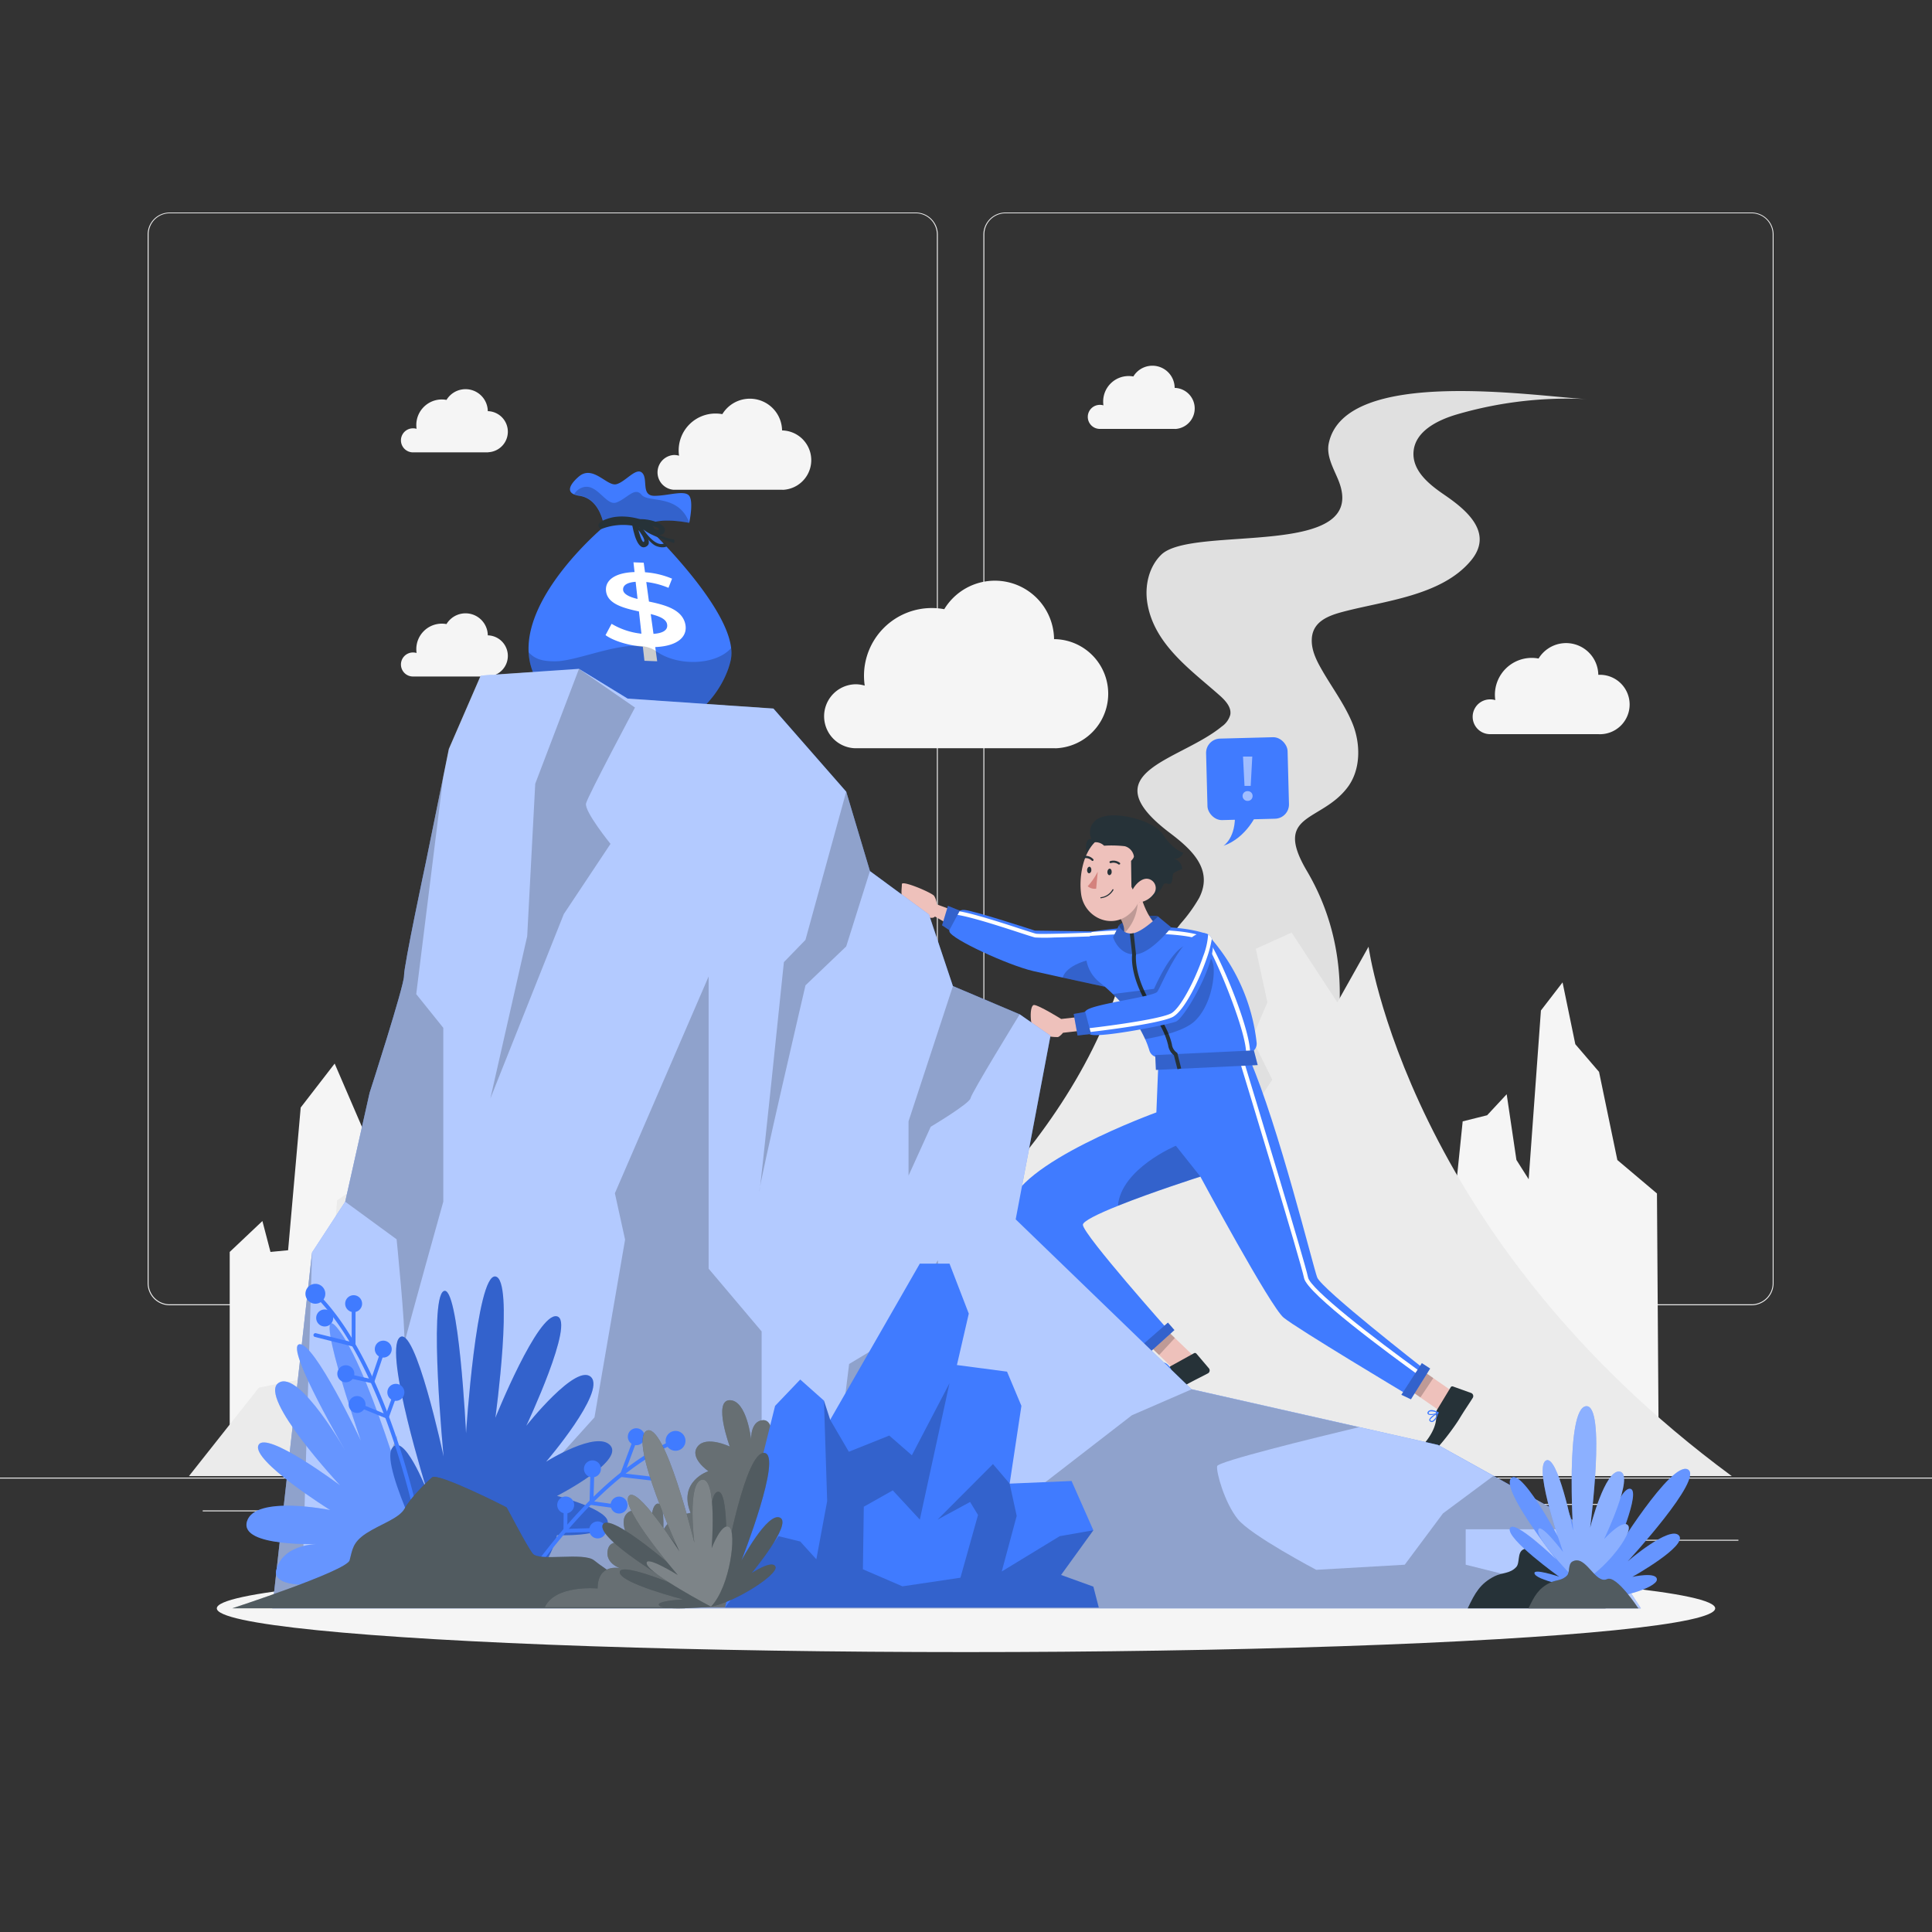 <svg xmlns="http://www.w3.org/2000/svg" viewBox="0 0 500 500"><rect x="0" y="0" width="500" height="500" fill="#333333" stroke="none"/><g id="freepik--background-complete--inject-86"><rect y="382.4" width="500" height="0.25" style="fill:#ebebeb"></rect><rect x="416.78" y="398.49" width="33.12" height="0.25" style="fill:#ebebeb"></rect><rect x="322.53" y="401.21" width="8.69" height="0.25" style="fill:#ebebeb"></rect><rect x="396.59" y="389.21" width="19.19" height="0.25" style="fill:#ebebeb"></rect><rect x="52.46" y="390.89" width="43.19" height="0.25" style="fill:#ebebeb"></rect><rect x="104.56" y="390.89" width="6.33" height="0.25" style="fill:#ebebeb"></rect><rect x="131.47" y="395.11" width="93.68" height="0.25" style="fill:#ebebeb"></rect><path d="M237,337.8H43.91a5.71,5.71,0,0,1-5.7-5.71V60.66A5.71,5.71,0,0,1,43.91,55H237a5.71,5.71,0,0,1,5.71,5.71V332.09A5.71,5.71,0,0,1,237,337.8ZM43.91,55.2a5.46,5.46,0,0,0-5.45,5.46V332.09a5.46,5.46,0,0,0,5.45,5.46H237a5.47,5.47,0,0,0,5.46-5.46V60.66A5.47,5.47,0,0,0,237,55.2Z" style="fill:#ebebeb"></path><path d="M453.31,337.8H260.21a5.72,5.72,0,0,1-5.71-5.71V60.66A5.72,5.72,0,0,1,260.21,55h193.1A5.71,5.71,0,0,1,459,60.66V332.09A5.71,5.71,0,0,1,453.31,337.8ZM260.21,55.2a5.47,5.47,0,0,0-5.46,5.46V332.09a5.47,5.47,0,0,0,5.46,5.46h193.1a5.47,5.47,0,0,0,5.46-5.46V60.66a5.47,5.47,0,0,0-5.46-5.46Z" style="fill:#ebebeb"></path><path d="M429.29,377.87l-.47-69-10.25-8.66-4.74-22.81-6.14-7.16-3.3-16-5.6,7.27-3.17,43.68-3.17-5-2.52-17-5.06,5.44-6.33,1.58-3.69,36.08-94,11.22L261.3,320.83l-8-32.66-8.25-8.51-2.51-15.74-7.89,2.73v16.61L228,287.12l-2.87,33.71-8.42,11.65-2.39-20.83s-6.45-5.16-7.88-6.4-9.56-23.9-8.33-25.59-1.76-16.39-1.76-16.39l-8.13,4.86v24.35l-8.48,2.15-1.28,10.62-21.64,3.49-3.48-16.26h-9.65l-3,9.27-8.78-.06-13.89,10-11.42-22.42-11.62,5.4-8.37-19.42-8.79,11.38-3.26,36.93L70,324l-2.09-8-8.46,8v53.83Z" style="fill:#f5f5f5"></path><path d="M273.05,193.64H221.18a8.28,8.28,0,0,1,.23-16.55,8.16,8.16,0,0,1,2.38.35,17.76,17.76,0,0,1-.19-2.54,17.54,17.54,0,0,1,17.54-17.54,17.25,17.25,0,0,1,3.23.3,15.32,15.32,0,0,1,28.42,7.75h.26a14.13,14.13,0,0,1,0,28.25Z" style="fill:#f5f5f5"></path><path d="M304.1,111H284.59a3.11,3.11,0,0,1,.08-6.22,2.92,2.92,0,0,1,.9.13,6,6,0,0,1-.07-1,6.59,6.59,0,0,1,6.6-6.59,6.89,6.89,0,0,1,1.21.11A5.76,5.76,0,0,1,304,100.39h.1a5.32,5.32,0,0,1,0,10.63Z" style="fill:#f5f5f5"></path><path d="M126.34,117.07H106.83a3.11,3.11,0,0,1,.09-6.22,2.9,2.9,0,0,1,.89.13,7.48,7.48,0,0,1-.07-1,6.61,6.61,0,0,1,6.6-6.6,6.06,6.06,0,0,1,1.21.12,5.76,5.76,0,0,1,10.69,2.91h.1a5.32,5.32,0,0,1,0,10.63Z" style="fill:#f5f5f5"></path><path d="M126.34,175.08H106.83a3.11,3.11,0,0,1,.09-6.22,3.24,3.24,0,0,1,.89.13,7.48,7.48,0,0,1-.07-1,6.6,6.6,0,0,1,6.6-6.59,6.89,6.89,0,0,1,1.21.11,5.76,5.76,0,0,1,10.69,2.92h.1a5.32,5.32,0,0,1,0,10.63Z" style="fill:#f5f5f5"></path><path d="M413.78,190H385.56a4.5,4.5,0,0,1,.13-9,4.24,4.24,0,0,1,1.29.19,10.57,10.57,0,0,1-.1-1.39,9.54,9.54,0,0,1,9.54-9.54,9.22,9.22,0,0,1,1.76.17,8.34,8.34,0,0,1,15.46,4.21h.14a7.69,7.69,0,1,1,0,15.37Z" style="fill:#f5f5f5"></path><path d="M202.54,126.75H174.32a4.51,4.51,0,0,1,.13-9,4.57,4.57,0,0,1,1.29.19,9,9,0,0,1-.1-1.38,9.54,9.54,0,0,1,9.54-9.54,10.19,10.19,0,0,1,1.76.16,8.34,8.34,0,0,1,15.46,4.22h.14a7.69,7.69,0,0,1,0,15.37Z" style="fill:#f5f5f5"></path><path d="M292,283.28c-2.12-15.47,4.42-32.84,13.6-44.32a39.64,39.64,0,0,0,4.74-6.58c3.8-7.45-2.11-12.67-7.62-16.85C281.89,199.74,305.29,197,316.22,188a5.49,5.49,0,0,0,2.17-3c.38-2-1.34-3.8-2.9-5.16C308,173.22,298.6,166.64,296.92,156c-.7-4.43.4-9.3,3.61-12.44,8.08-7.88,54.42,1.44,45.79-19.41-1.26-3.05-3.11-6.18-2.44-9.41,4.17-20,53.45-12.12,66.77-11.45a101.92,101.92,0,0,0-33.54,3.94c-5,1.46-10.74,4.29-11.27,9.48s4.29,8.84,8,11.38c5.67,3.87,12.83,9.81,6.83,17-7.61,9.14-22.43,10.4-33.18,13.26-3.76,1-7.82,2.52-8,7.08-.12,2.59,1,5.07,2.27,7.33,2.69,4.84,6.13,9.29,8.24,14.41s2.3,11.95-1.3,16.66c-6.9,9.06-19.35,6.57-10.46,21.6,11.21,19,10.61,41.26,2.38,61.33-4.14,10.08-11.71,21.72-23.75,22.45-6.67.41-13.19-3.16-17.43-8.33A35.05,35.05,0,0,1,292,283.28Z" style="fill:#e0e0e0"></path><path d="M67,359.12l16.53-3.3,3.72-45.17,11.27-7.81,3.93-38.74,10.13-11.4,4.71,8.88,7.69,14,2.57,13.77,4.36,12.3,9.42,14.73,8.46-7.55s4.61-7.48,6.82-8.46,11.22-1.8,11.22-1.8l12.54,12V320l12.83,6.84,7.89,7.93,4.72,5.83,8.77,4.56c19.27-13.3,67-50.61,77.62-100.16l12,11.29,8.55-13.44L319.45,257l-4.73,14.9,8.24,7.51-3.51,15.05,9.81-15.05L324,268.78l4-9.37-3-13.87,9.27-4.19,11.83,18.06,8.08-14.4s10.05,75.15,94,137H48.9Z" style="fill:#ebebeb"></path></g><g id="freepik--Shadow--inject-86"><ellipse id="freepik--path--inject-86" cx="250" cy="416.24" rx="193.89" ry="11.32" style="fill:#f5f5f5"></ellipse></g><g id="freepik--speech-bubble--inject-86"><rect x="312.32" y="190.95" width="21.1" height="21.1" rx="3.69" transform="translate(-5.14 8.48) rotate(-1.49)" style="fill:#407BFF"></rect><path d="M325.37,210.36s-2.6,6.4-8.75,8.54c0,0,3.38-2.07,2.95-8.66Z" style="fill:#407BFF"></path><g style="opacity:0.5"><path d="M321.58,206a1.25,1.25,0,0,1,1.31-1.25,1.23,1.23,0,0,1,1.28,1.25,1.25,1.25,0,0,1-1.28,1.27A1.27,1.27,0,0,1,321.58,206Zm.11-10.2h2.4l-.41,7.59h-1.6Z" style="fill:#fff"></path></g></g><g id="freepik--Character--inject-86"><g id="freepik--group--inject-86"><polygon points="308.57 350.62 304.48 355.02 295.17 346.05 299.25 341.65 308.57 350.62" style="fill:#eec1bb"></polygon><polygon points="299.25 341.65 295.17 346.05 299.98 350.68 304.06 346.27 299.25 341.65" style="opacity:0.2;isolation:isolate"></polygon><path d="M303,353.54l6-3.32a.49.49,0,0,1,.62.09l3.26,3.83a.86.86,0,0,1-.17,1.22.46.46,0,0,1-.15.09c-2.09,1.11-3.22,1.61-5.83,3.05-1.6.88-8.36,4-10.78,4s-2.56-2.28-1.56-2.58c5.08-1.55,7.16-3.8,7.91-5.62A1.66,1.66,0,0,1,303,353.54Z" style="fill:#263238"></path><path d="M301.69,355.37a1.93,1.93,0,0,1-1.14.31.74.74,0,0,1-.57-.48.48.48,0,0,1,0-.45c.45-.6,2.65-.57,2.9-.56a.11.11,0,0,1,.11.08.16.16,0,0,1,0,.16A8,8,0,0,1,301.69,355.37Zm-1.3-.59a.44.44,0,0,0-.15.12.15.15,0,0,0,0,.18.48.48,0,0,0,.38.33,3.1,3.1,0,0,0,1.92-1A6,6,0,0,0,300.39,354.78Z" style="fill:#407BFF"></path><path d="M303,354.45h-.07c-.68,0-2.29-.49-2.46-1.1a.47.47,0,0,1,.25-.53.8.8,0,0,1,.6-.14c.86.13,1.7,1.5,1.73,1.58a.14.14,0,0,1-.05.19ZM300.88,353l-.06,0c-.15.11-.13.19-.12.22.1.36,1.19.81,1.92.9-.27-.38-.86-1.13-1.4-1.21a.5.5,0,0,0-.34.06Z" style="fill:#407BFF"></path><polygon points="376.08 360.23 372.74 365.23 362.12 357.85 365.46 352.85 376.08 360.23" style="fill:#eec1bb"></polygon><path d="M371.88,364.91l3.55-5.87a.49.49,0,0,1,.58-.23l4.74,1.7a.87.87,0,0,1,.46,1.14.83.83,0,0,1-.09.16c-1.26,2-2,3-3.54,5.54-.95,1.56-5.26,7.63-7.36,8.86s-3.35-.71-2.63-1.48c3.64-3.87,4.32-6.85,4.06-8.8A1.58,1.58,0,0,1,371.88,364.91Z" style="fill:#263238"></path><polygon points="365.46 352.85 362.12 357.85 367.6 361.65 370.94 356.65 365.46 352.85" style="opacity:0.2;isolation:isolate"></polygon><path d="M371.65,367.14a1.9,1.9,0,0,1-.84.84.74.74,0,0,1-.73-.13.46.46,0,0,1-.2-.4c.09-.75,2-1.82,2.23-1.93a.12.12,0,0,1,.14,0,.16.16,0,0,1,0,.16A7.8,7.8,0,0,1,371.65,367.14Zm-1.43.14a.48.48,0,0,0-.06.18.17.17,0,0,0,.07.16.48.48,0,0,0,.5.09,3.11,3.11,0,0,0,1.2-1.77A6,6,0,0,0,370.22,367.28Z" style="fill:#407BFF"></path><path d="M372.29,365.72l-.06,0c-.58.36-2.23.72-2.68.27a.47.47,0,0,1-.05-.58A.81.81,0,0,1,370,365c.8-.31,2.22.45,2.29.51a.12.12,0,0,1,.06.13A.1.1,0,0,1,372.29,365.72Zm-2.51-.2,0,.05c-.08.17,0,.23,0,.26.26.26,1.44.11,2.12-.18a3,3,0,0,0-1.82-.36.51.51,0,0,0-.27.23Z" style="fill:#407BFF"></path><path d="M368.54,354.26l-.64,1-.54.84-3.17,4.81s-28.58-17.09-32-19.92-21.53-36.47-21.53-36.47h0c-.3.09-12.49,4-21.34,7.55-5.13,2.05-9.13,4-9.07,4.92.17,2.64,22.56,27.76,22.56,27.76l-5.91,3.81S260.29,324,261.37,312.61s37.9-24.72,37.9-24.72l.68-17,20.59,2.73,1.08.14,1.74.23c7.47,17.22,16.41,53.59,17.52,56.59S368.54,354.26,368.54,354.26Z" style="fill:#407BFF"></path><path d="M367.9,355.23l-.54.84c-7.6-5.48-29.09-21.28-29.87-25.3s-14.87-50.27-16.95-57.11c-.17-.52-.25-.8-.26-.84l1-.29.39,1.27c2.54,8.32,16,52.61,16.85,56.78C339.06,333.57,355.59,346.36,367.9,355.23Z" style="fill:#fff"></path><path d="M251.17,237.24l-8.73-3.19a4.65,4.65,0,0,0-.71-2.22c-.65-.83-8.36-4.12-8.33-3s-.64,4,1.16,5.61,6.5,4,7.4,2.75l7.29,4.21Z" style="fill:#eec1bb"></path><path d="M285.9,255.36S280.54,254.22,275,253l-7.57-1.68c-6.5-1.5-21.19-8.29-21.7-10.19s1.24-5.86,3.86-5.64,18.25,5.35,18.25,5.35l14.85.2,1.52,6.83Z" style="fill:#407BFF"></path><path d="M272.79,242.62a46.79,46.79,0,0,1-4.88,0c-.4-.07-1.67-.48-4.07-1.26-5.11-1.67-14.62-4.76-17.36-4.7l0-1c2.91-.06,12.17,2.95,17.69,4.75,1.93.62,3.59,1.16,3.94,1.23,1,.18,9.79-.1,15.47-.33l0,1C282.67,242.31,277.06,242.53,272.79,242.62Z" style="fill:#fff"></path><polygon points="245.33 234.44 248.4 235.68 245.69 240.73 243.81 239.47 245.33 234.44" style="fill:#407BFF"></polygon><polygon points="245.33 234.44 248.4 235.68 245.69 240.73 243.81 239.47 245.33 234.44" style="opacity:0.2;isolation:isolate"></polygon><path d="M285.9,255.36S280.54,254.22,275,253c1.12-3.33,6.54-4.66,9.21-5.13Z" style="opacity:0.2;isolation:isolate"></path><path d="M325.22,269.88a2.46,2.46,0,0,1-1.69,2.57,2.34,2.34,0,0,1-.65.12l-.35,0-22.59,1.06a2.45,2.45,0,0,1-2.47-1.74,24.43,24.43,0,0,0-1.12-3A38.17,38.17,0,0,0,288,257.26c-1-1-2.14-2-3.38-3a9.36,9.36,0,0,1-3.58-6.81,10.49,10.49,0,0,1,1-5.13,11.1,11.1,0,0,1,.59-1.05l.13-.2s19-3.11,29.65.67A49.37,49.37,0,0,1,325.22,269.88Z" style="fill:#407BFF"></path><path d="M323.53,272.45a5.19,5.19,0,0,1-.16,1.42l-1-.3a2.82,2.82,0,0,0,.12-1c.05-6.2-9.16-27.95-10.86-29-6.1-3-24.86-1.72-29.66-1.33a11.1,11.1,0,0,1,.59-1.05c5.76-.45,23.36-1.54,29.53,1.48C314,243.65,323.47,265.2,323.53,272.45Z" style="fill:#fff"></path><polygon points="298.97 273.05 324.5 271.84 325.49 275.64 299.15 276.89 298.97 273.05" style="fill:#407BFF"></polygon><polygon points="298.97 273.05 324.5 271.84 325.49 275.64 299.15 276.89 298.97 273.05" style="opacity:0.2;isolation:isolate"></polygon><path d="M289.57,239.53c.66-1.23,9.12-3.16,10.13-2.33s.93,3.54.93,3.54-6,4.46-8.43,3.52S289.57,239.53,289.57,239.53Z" style="fill:#407BFF"></path><path d="M289.57,239.53c.66-1.23,9.12-3.16,10.13-2.33s.93,3.54.93,3.54-6,4.46-8.43,3.52S289.57,239.53,289.57,239.53Z" style="opacity:0.4;isolation:isolate"></path><path d="M300.61,240.2c-.19,2.53-2.37,5.19-7.18,5.56-3,.24-3.67-1-3.55-1.81,1.52-1.06.73-1.13,1-2.28.35-1.82-.62-3.67-1.82-5.36l0-.06h0l3-5.54,2-3.83C294.76,231.12,296.82,238.65,300.61,240.2Z" style="fill:#eec1bb"></path><path d="M294.24,230.73a12.17,12.17,0,0,1-3.4,10.94c.35-1.82-.62-3.67-1.82-5.36,0,0,0-.06,0-.07l3-5.54C292.38,231.33,294.06,230,294.24,230.73Z" style="opacity:0.2;isolation:isolate"></path><path d="M289.57,239.53a3.36,3.36,0,0,0,3.32,2.05c2.5-.12,6.81-4.38,6.81-4.38l3.43,2.82s-5.52,7.11-9.64,7-5.43-4.48-5.43-4.48Z" style="fill:#407BFF"></path><path d="M289.57,239.53a3.36,3.36,0,0,0,3.32,2.05c2.5-.12,6.81-4.38,6.81-4.38l3.43,2.82s-5.52,7.11-9.64,7-5.43-4.48-5.43-4.48Z" style="opacity:0.2;isolation:isolate"></path><path d="M304.73,276.72l-.93-3.62a4,4,0,0,1-1.49-2.63c-.38-1.46-1-3.91-4.31-8.77-5.56-8.21-5.1-14-5-14.72l-.6-5.35,1-.11L294,247v.06c0,.06-.75,5.84,4.84,14.09,3.39,5,4.05,7.55,4.44,9.08a3.07,3.07,0,0,0,1.26,2.18l.15.1,1,4Z" style="fill:#263238"></path><path d="M309.12,264.33c-2.67,2.48-8.74,3.9-12.77,4.6A38.17,38.17,0,0,0,288,257.26c4.35-.56,10.65-1.34,10.65-1.34,2.34-5.1,5.14-9.88,8.11-11.3,2.76-1.31,6.95,2.25,7.3,5.44S313.29,260.47,309.12,264.33Z" style="opacity:0.2;isolation:isolate"></path><path d="M282.48,217.15a4,4,0,0,1,2.1-5.46c3.8-1.9,14,.5,16.46,4.36s5.19,4.65,5.19,4.65a2.29,2.29,0,0,1-2.43,1.52,2.94,2.94,0,0,1,2.16,2.7,9,9,0,0,0-2.24,1.06c-.48.48,0,3-1.27,2.78s-1-.4-1.78,1-3.93,4.24-5.15,3.09-14.29-11.67-14.29-11.67S280.36,216.86,282.48,217.15Z" style="fill:#263238"></path><path d="M296.51,224.92c-.77,5-1.05,8.23-3.3,10.73a8.87,8.87,0,0,1-1,.95c-4.75,4-11.55.73-12.4-5.1a19.26,19.26,0,0,1-.16-3.2c.15-4.94,2.07-10.78,6.8-12.2a7.83,7.83,0,0,1,9.8,5.18A8,8,0,0,1,296.51,224.92Z" style="fill:#eec1bb"></path><path d="M287.7,225.7c0,.47-.33.82-.63.79s-.52-.43-.48-.9.33-.81.63-.78S287.74,225.23,287.7,225.7Z" style="fill:#263238"></path><path d="M282.44,225.21c0,.46-.33.82-.63.79s-.51-.44-.47-.9.33-.82.63-.79S282.48,224.77,282.44,225.21Z" style="fill:#263238"></path><path d="M284.09,225.59a16.55,16.55,0,0,1-2.6,3.77,2.75,2.75,0,0,0,2.2.63Z" style="fill:#d4827d"></path><path d="M289.75,223.71a.33.33,0,0,1-.29,0,2.18,2.18,0,0,0-1.94-.35.28.28,0,0,1-.36-.15.27.27,0,0,1,.15-.35h0a2.73,2.73,0,0,1,2.47.41.27.27,0,0,1,.07.38h0A.28.28,0,0,1,289.75,223.71Z" style="fill:#263238"></path><path d="M284.91,232.46h0a4.25,4.25,0,0,0,3.25-2.12.16.16,0,0,0-.07-.2.14.14,0,0,0-.19.06h0a4,4,0,0,1-3,2,.13.13,0,0,0-.13.15h0a.14.14,0,0,0,.15.13Z" style="fill:#263238"></path><path d="M280.43,221.94a.24.24,0,0,1-.09-.13.26.26,0,0,1,.23-.3h0a2.73,2.73,0,0,1,2.36.84.27.27,0,0,1,0,.38h0a.27.27,0,0,1-.38,0h0a2.19,2.19,0,0,0-1.88-.63A.3.3,0,0,1,280.43,221.94Z" style="fill:#263238"></path><path d="M283.09,218a3.12,3.12,0,0,1,2.65.87,30.33,30.33,0,0,1,5.36.13,3.26,3.26,0,0,1,2.34,2.53c.14.44-.72,1.27-.72,1.27s.07,5.27.1,6.73l2.06,4a23.78,23.78,0,0,0,4-12.5c.25-7.5-14.54-7.49-14.54-7.49Z" style="fill:#263238"></path><path d="M298.49,231.45a5.4,5.4,0,0,1-3.61,2.08c-1.9.24-2.56-1.53-1.8-3.18.69-1.45,2.51-3.38,4.3-2.84A2.43,2.43,0,0,1,298.49,231.45Z" style="fill:#eec1bb"></path><path d="M284.45,262.59l-9.81,1.12s-5.71-3.55-7-3.62-1.18,5.86.33,7,5.21,1.34,5.74,1.31,1.4-1.12,1.4-1.12l10-1.13Z" style="fill:#eec1bb"></path><path d="M304.28,264.41c-2.59.93-21.32,4.59-22.33,3.15l-.27-.38-.29-.47c-.95-1.56-1.9-3.86-.22-5.25,2-1.68,17.3-3.49,18.32-4.78s7.17-17.29,12.89-15a1.65,1.65,0,0,1,.32.18,2.14,2.14,0,0,1,.92,1.14C315.6,248,306.59,263.6,304.28,264.41Z" style="fill:#407BFF"></path><path d="M313.62,243a29.24,29.24,0,0,1-1.26,4.83c-1.89,5.57-5.92,14-9,15.43-3.94,1.81-19.51,3.63-21.72,3.88l-.24,0-.05-.49-.06-.49c.18,0,17.65-2,21.66-3.83,2.4-1.1,6.29-8.56,8.43-14.85a18.76,18.76,0,0,0,1.28-5.64A2.14,2.14,0,0,1,313.62,243Z" style="fill:#fff"></path><polygon points="277.87 262.41 280.86 261.88 282.37 267.58 278.87 267.99 277.87 262.41" style="fill:#407BFF"></polygon><polygon points="277.87 262.41 280.86 261.88 282.37 267.58 278.87 267.99 277.87 262.41" style="opacity:0.2;isolation:isolate"></polygon><polygon points="365.15 362.14 370.12 354.17 367.97 352.78 362.67 360.97 365.15 362.14" style="fill:#407BFF"></polygon><polygon points="365.15 362.14 370.12 354.17 367.97 352.78 362.67 360.97 365.15 362.14" style="opacity:0.2;isolation:isolate"></polygon><polygon points="296.97 350.51 303.94 344.22 302.26 342.29 294.91 348.7 296.97 350.51" style="fill:#407BFF"></polygon><polygon points="296.97 350.51 303.94 344.22 302.26 342.29 294.91 348.7 296.97 350.51" style="opacity:0.2;isolation:isolate"></polygon><path d="M310.65,304.49h0c-.3.09-12.49,4-21.34,7.55.87-9.61,15-15.52,15-15.52Z" style="opacity:0.2;isolation:isolate"></path></g></g><g id="freepik--Money--inject-86"><path d="M189.15,170.65c-2.37,11.47-18.59,29.27-43.51,12.26-6.08-4.15-8.57-9.06-8.83-14.1-.81-15.14,18.28-31.5,19.45-32.49l.06,0s-.8-7.16-6.33-8a5.62,5.62,0,0,1-1.44-.37c-3-1.32,1.44-4.77,1.44-4.77,3.56-2.77,7.12,2.7,9.49,2.14s5.15-4.51,6.73-2.93-.4,5.93,3.16,5.93,7.82-1.58,9,0,0,7,0,7-8.65-1.81-11,.92c0,0,20.43,19.39,21.84,31.42A9.37,9.37,0,0,1,189.15,170.65Z" style="fill:#407BFF"></path><path d="M169.58,167.46l.5,3.68-3.3-.13-.41-3.64c-3.85-.35-7.6-1.51-9.66-3l1.57-2.93A18.86,18.86,0,0,0,166,164l-.64-5.76c-4.08-.88-8.4-2-8.54-5.57-.1-2.48,2.27-4.46,7.4-4.62l-.28-2.52,2.65.1.34,2.47a21.91,21.91,0,0,1,7,1.66l-.93,2.37a21.17,21.17,0,0,0-5.74-1.51l.69,5.06c4.06.86,8.6,2,9.41,5.86C178,164.58,175.65,167.2,169.58,167.46ZM165,155l-.5-4.43c-2.38.18-3.32,1-3.24,2.09S162.91,154.53,165,155Zm7.65,6.59c-.24-1.4-2-2.11-4.24-2.67l.71,5.12C171.85,163.86,172.86,162.89,172.65,161.63Z" style="fill:#fff"></path><path d="M178.42,135.35s-8.65-1.81-11,.92c-3.17-.63-9.1-1.77-11.08,0,0,0-.8-7.16-6.33-8a5.62,5.62,0,0,1-1.44-.37,4.22,4.22,0,0,1,1.83-1.61c4-1.78,6.33,4.75,9.1,3.76s4.75-4.15,6.53-2S175.6,127.74,178.42,135.35Z" style="opacity:0.2;isolation:isolate"></path><path d="M189.15,170.65c-2.37,11.47-18.59,29.27-43.51,12.26-6.08-4.15-8.57-9.06-8.83-14.1,1.49,1.6,3.26,2.39,7.05,2.33,6.52-.1,20.07-6.81,25.86-2.66s15.69,3.62,19.52-.79A9.37,9.37,0,0,1,189.15,170.65Z" style="opacity:0.2;isolation:isolate"></path><path d="M155.55,136.94s-2.59-1.5,2.35-2.89,13,1.3,11.22,3.92A15.58,15.58,0,0,0,155.55,136.94Z" style="fill:#263238"></path><path d="M163.48,135s1,7.71,3.62,6.52-1.81-5.2-1.81-5.2,6.16,3.8,6.75,1.15S164.72,133.46,163.48,135Zm3.17,5.24c-.54.39-1.43-3.06-1.43-3.06C165.37,137.27,167.2,139.79,166.65,140.19Zm3.89-3.17c-.38.6-3.44-1.38-3.44-1.38S170.92,136.43,170.54,137Z" style="fill:#263238"></path><path d="M166,136s5.51,3.4,8.43,3.59a1.1,1.1,0,0,1,0,.94s-6.6-2-8-3.64c0,0,3.19,5.13,5.68,3.64a1.62,1.62,0,0,1,.59.79s-.91.74-2.85,0-4.53-5-4.53-5Z" style="fill:#263238"></path></g><g id="freepik--Cliff--inject-86"><path d="M70.47,416.24l10.29-92.1L89.34,311l6.31-28.16s9-27.87,8.91-30.28,5.64-29.33,5.64-29.33l6-29.38,8.25-19,25.44-1.73,12.58,7.7,37.72,2.57L219,204.89l6.14,20.55,15.28,11.24,6.19,18.51,17.3,7.32,7.95,5.54-9,47.52,45.49,43.95,63.78,14.41,39.16,21.8,13.37,20.51Z" style="fill:#407BFF"></path><path d="M424.65,416.24H70.47l10.29-92.1L89.34,311l6.31-28.16s9-27.87,8.91-30.28,5.64-29.33,5.64-29.33l4.54-22.41,1.41-7,8.25-19,25.44-1.73,12.58,7.7,37.72,2.57L219,204.89l6.14,20.55,15.28,11.24,6.19,18.51,17.3,7.32,7.95,5.54-9,47.52,45.49,43.95,43.32,9.79,20.46,4.63,14.34,8,24.82,13.81Z" style="fill:#fff;opacity:0.6"></path><path d="M424.65,416.24H70.47l10.29-92.1-2.38,80.77,11,5,13.31-38.37v27l16.84,6.42,13.85-15.45,20.47-22.7,7.92-46-2.64-12,24.26-56.1v75.62l13.72,16.24V368l2.11,25.14L215,391.63,219.75,353l10.92-6.56,12.05-20.29,3,53.29,9.07,16.33,38.14-29.5,15.45-6.71,43.32,9.79c-12.08,2.9-36.52,8.89-36.71,10.09-.26,1.58,1.94,9.46,5.33,13.69s20.32,13.14,20.32,13.14l22.9-1.32,9.9-13.28,13.06-9.71,24.82,13.81h-32v9.18Z" style="opacity:0.2;isolation:isolate"></path><path d="M149.84,173.1l-11.32,29.73-2.08,39.45-9.53,42,19-47.72L158,218.39s-6.85-8.43-6.33-10.48,12.66-24.8,12.66-24.8Z" style="opacity:0.2;isolation:isolate"></path><path d="M104.66,347.68a2.23,2.23,0,0,1-.1.65C104.49,348.5,104.53,348.25,104.66,347.68Z" style="opacity:0.2;isolation:isolate"></path><path d="M107.72,257.28l7,8.72v45s-8.83,31.54-10.08,36.67c.29-4.36-2-26.94-2-26.94L89.34,311l6.31-28.16s9-27.87,8.91-30.28,5.64-29.33,5.64-29.33l4.54-22.41Z" style="opacity:0.2;isolation:isolate"></path><path d="M219,204.89l-10.55,38.36L202.87,249s-6.33,61.31-6.33,59.2S208.46,255,208.46,255L219,244.93l6.14-19.49Z" style="opacity:0.2;isolation:isolate"></path><path d="M246.62,255.19l-11.49,35v14.06l5.74-12.65s10.07-6,10.3-7.38,12.75-21.75,12.75-21.75Z" style="opacity:0.2;isolation:isolate"></path></g><g id="freepik--Plants--inject-86"><path d="M379.84,416.24h35.7s-7.11-10.88-10.14-9.5c-3.94,1.8-6.87-8.06-11.23-5.72-1.54.82-.79,3.46-1.76,4.52-1.6,1.75-3.63,1.41-5.57,2.37C383.06,409.8,381.71,412.3,379.84,416.24Z" style="fill:#263238"></path><path d="M411.64,413.21s-2.35-13.6-.73-15.6,1.9,7.42,1.9,7.42,5.44-19.64,8.92-19.75-4.13,17.05-4.13,17.05,14.87-24.31,19.2-22.05-15.57,23.81-15.57,23.81,10.88-9.36,13.27-6.71-12.07,10.72-12.07,10.72,6.38-1.43,6.37.69S418,414.41,411.64,413.21Z" style="fill:#407BFF"></path><path d="M411.64,413.21s-2.35-13.6-.73-15.6,1.9,7.42,1.9,7.42,5.44-19.64,8.92-19.75-4.13,17.05-4.13,17.05,14.87-24.31,19.2-22.05-15.57,23.81-15.57,23.81,10.88-9.36,13.27-6.71-12.07,10.72-12.07,10.72,6.38-1.43,6.37.69S418,414.41,411.64,413.21Z" style="fill:#fff;opacity:0.2;isolation:isolate"></path><path d="M409.49,411.26s-11.17-2-12.26-3.84,6.28.63,6.28.63-13.66-9.76-12.76-12.48,12,8,12,8-14.59-18.37-11.62-21.07,14,18.76,14,18.76-4.17-11-1.45-12.16,4.88,12.37,4.88,12.37.7-5.34,2.34-4.74S412.23,406.66,409.49,411.26Z" style="fill:#407BFF"></path><path d="M409.49,411.26s-11.17-2-12.26-3.84,6.28.63,6.28.63-13.66-9.76-12.76-12.48,12,8,12,8-14.59-18.37-11.62-21.07,14,18.76,14,18.76-4.17-11-1.45-12.16,4.88,12.37,4.88,12.37.7-5.34,2.34-4.74S412.23,406.66,409.49,411.26Z" style="fill:#fff;opacity:0.2;isolation:isolate"></path><path d="M408.65,409.78s-10.79-10.82-10.6-13.65,6.46,5.5,6.46,5.5-7.61-21.25-4.53-23.57,7.13,18.07,7.13,18.07-2-31.49,3.32-32.2,1.09,31.48,1.09,31.48,3.88-15.41,7.74-14.55-4.09,17.42-4.09,17.42,4.86-5.37,6.21-3.45S415.21,406.79,408.65,409.78Z" style="fill:#407BFF"></path><path d="M408.65,409.78s-10.79-10.82-10.6-13.65,6.46,5.5,6.46,5.5-7.61-21.25-4.53-23.57,7.13,18.07,7.13,18.07-2-31.49,3.32-32.2,1.09,31.48,1.09,31.48,3.88-15.41,7.74-14.55-4.09,17.42-4.09,17.42,4.86-5.37,6.21-3.45S415.21,406.79,408.65,409.78Z" style="fill:#fff;opacity:0.4;isolation:isolate"></path><path d="M395.57,416.24H424s-5.67-8.67-8.08-7.57c-3.14,1.43-5.47-6.42-8.95-4.56-1.23.66-.63,2.76-1.4,3.6-1.28,1.4-2.9,1.13-4.44,1.9C398.13,411.11,397.06,413.1,395.57,416.24Z" style="fill:#263238"></path><path d="M395.57,416.24H424s-5.67-8.67-8.08-7.57c-3.14,1.43-5.47-6.42-8.95-4.56-1.23.66-.63,2.76-1.4,3.6-1.28,1.4-2.9,1.13-4.44,1.9C398.13,411.11,397.06,413.1,395.57,416.24Z" style="fill:#fff;opacity:0.2"></path><path d="M107.49,396.33s-10.67-39.11-19.34-51.5,5.23,28,5.23,28S81.24,347.08,77.43,347.9,90,376.51,90,376.51s-12.46-22.25-17.91-18.62S88,384.4,88,384.4,68.79,370,66.89,374,85.45,390.8,85.45,390.8,66,386.85,63.92,393.72s19.38,5.83,19.38,5.83-9.91-.44-11.79,6.72S97.52,410.83,107.49,396.33Z" style="fill:#407BFF"></path><path d="M107.49,396.33s-10.67-39.11-19.34-51.5,5.23,28,5.23,28S81.24,347.08,77.43,347.9,90,376.51,90,376.51s-12.46-22.25-17.91-18.62S88,384.4,88,384.4,68.79,370,66.89,374,85.45,390.8,85.45,390.8,66,386.85,63.92,393.72s19.38,5.83,19.38,5.83-9.91-.44-11.79,6.72S97.52,410.83,107.49,396.33Z" style="fill:#fff;opacity:0.2;isolation:isolate"></path><path d="M112.94,407.64s-14.47-27.85-11.54-32.73,9.11,10.89,9.11,10.89-11.16-35.68-7.13-39.61,11.42,30.73,11.42,30.73-3.92-40.6,0-42.77,5.81,36.75,5.81,36.75,2.67-41.17,7.59-40.55,0,36.58,0,36.58,11-27.37,15.92-26.27S136.2,369,136.2,369s13-16.44,16.79-12.58-11.65,21.86-11.65,21.86S154.56,370,158,374.14s-13.85,13-13.85,13,14.08,3.65,13.1,7.16-13.1,3-13.1,3S138.87,422.26,112.94,407.64Z" style="fill:#407BFF"></path><path d="M112.94,407.64s-14.47-27.85-11.54-32.73,9.11,10.89,9.11,10.89-11.16-35.68-7.13-39.61,11.42,30.73,11.42,30.73-3.92-40.6,0-42.77,5.81,36.75,5.81,36.75,2.67-41.17,7.59-40.55,0,36.58,0,36.58,11-27.37,15.92-26.27S136.2,369,136.2,369s13-16.44,16.79-12.58-11.65,21.86-11.65,21.86S154.56,370,158,374.14s-13.85,13-13.85,13,14.08,3.65,13.1,7.16-13.1,3-13.1,3S138.87,422.26,112.94,407.64Z" style="opacity:0.2;isolation:isolate"></path><path d="M81.83,341.08A2.2,2.2,0,1,0,84,338.89,2.19,2.19,0,0,0,81.83,341.08Z" style="fill:#407BFF"></path><path d="M109.12,398.92a.51.51,0,0,1-.49-.41c-.08-.44-8.16-44.45-27.36-63.33a.5.5,0,0,1,.7-.71c19.43,19.1,27.57,63.42,27.65,63.86a.5.5,0,0,1-.41.59Z" style="fill:#407BFF"></path><path d="M79.05,334.83a2.57,2.57,0,1,0,2.57-2.57A2.57,2.57,0,0,0,79.05,334.83Z" style="fill:#407BFF"></path><path d="M87.3,355.53a2.2,2.2,0,1,0,2.2-2.2A2.19,2.19,0,0,0,87.3,355.53Z" style="fill:#407BFF"></path><path d="M97,349.16a2.19,2.19,0,1,0,2.19-2.2A2.19,2.19,0,0,0,97,349.16Z" style="fill:#407BFF"></path><circle cx="92.42" cy="363.48" r="2.19" style="fill:#407BFF"></circle><path d="M100.25,360.34a2.2,2.2,0,1,0,2.19-2.2A2.19,2.19,0,0,0,100.25,360.34Z" style="fill:#407BFF"></path><path d="M89.33,337.4a2.19,2.19,0,1,0,2.19-2.2A2.19,2.19,0,0,0,89.33,337.4Z" style="fill:#407BFF"></path><path d="M92,348.65,81.5,346a.49.49,0,0,1-.36-.6.51.51,0,0,1,.6-.37l9.28,2.3v-10a.5.5,0,0,1,1,0Z" style="fill:#407BFF"></path><path d="M96.72,358.09l-7.33-1.64a.5.5,0,0,1,.21-1l6.46,1.45,2.7-7.92a.5.5,0,1,1,.94.32Z" style="fill:#407BFF"></path><path d="M100.46,367.28l-8.23-3.34a.5.5,0,1,1,.38-.92l7.26,3,2.1-5.8a.5.5,0,0,1,.64-.3.49.49,0,0,1,.3.64Z" style="fill:#407BFF"></path><path d="M135.36,410.49a.52.52,0,0,1-.29-.09.51.51,0,0,1-.11-.7c10.36-14.3,23.17-29.91,39.67-37.27a.5.5,0,0,1,.66.26.51.51,0,0,1-.25.66c-16.28,7.25-29,22.74-39.27,36.93A.49.49,0,0,1,135.36,410.49Z" style="fill:#407BFF"></path><path d="M177.24,373.79a2.57,2.57,0,1,1-1.51-3.31A2.58,2.58,0,0,1,177.24,373.79Z" style="fill:#407BFF"></path><path d="M162.26,390.29a2.19,2.19,0,1,1-1.28-2.83A2.19,2.19,0,0,1,162.26,390.29Z" style="fill:#407BFF"></path><path d="M155.38,380.91a2.19,2.19,0,1,1-4.11-1.54,2.19,2.19,0,0,1,4.11,1.54Z" style="fill:#407BFF"></path><path d="M156.73,396.71a2.19,2.19,0,0,1-2.82,1.29,2.19,2.19,0,1,1,1.54-4.11A2.19,2.19,0,0,1,156.73,396.71Z" style="fill:#407BFF"></path><path d="M148.45,390.25a2.19,2.19,0,1,1-1.29-2.82A2.19,2.19,0,0,1,148.45,390.25Z" style="fill:#407BFF"></path><path d="M166.72,372.6a2.19,2.19,0,1,1-1.29-2.83A2.19,2.19,0,0,1,166.72,372.6Z" style="fill:#407BFF"></path><path d="M171.07,383.44H171l-10.76-1.25,3.95-10.54a.5.5,0,1,1,.93.35l-3.49,9.35,9.49,1.1a.5.5,0,0,1-.06,1Z" style="fill:#407BFF"></path><path d="M160.05,390.42H160l-7.45-1,.28-9.27a.53.53,0,0,1,.52-.48.5.5,0,0,1,.48.52l-.25,8.36,6.55.91a.49.49,0,0,1,.43.56A.51.51,0,0,1,160.05,390.42Z" style="fill:#407BFF"></path><path d="M145.82,396.69l.07-7.21a.51.51,0,0,1,.5-.49h0a.49.49,0,0,1,.49.5l-.06,6.17,7.84-.22a.52.52,0,0,1,.51.49.49.49,0,0,1-.49.51Z" style="fill:#407BFF"></path><path d="M177.28,416.23H60.1s29.63-9.67,30.38-12.41.71-4.64,4.33-7,8.56-3.85,9.94-6.46,5.63-6.82,7.1-8.05,19.05,7.61,19.26,7.81,5.09,9.79,6.76,11.94,13.17-.47,15.92,1.79,12,8.13,12,8.13S170.29,411.32,177.28,416.23Z" style="fill:#263238"></path><path d="M177.28,416.23H60.1s29.63-9.67,30.38-12.41.71-4.64,4.33-7,8.56-3.85,9.94-6.46,5.63-6.82,7.1-8.05,19.05,7.61,19.26,7.81,5.09,9.79,6.76,11.94,13.17-.47,15.92,1.79,12,8.13,12,8.13S170.29,411.32,177.28,416.23Z" style="fill:#fff;opacity:0.2"></path><path d="M207,396.22s3.68-.2,4-10.26-6.12-12.75-11.11-11.52c0,0,.73-7.16-2.5-6.9s-3,5-3,5-1.11-10.16-5.52-10.17,0,12,0,12-6.1-2.93-8.34,0,2.8,6.37,2.8,6.37-7.92,2.58-4.61,10.79c0,0-5.51.86-7.06,4.53,0,0,.44-7.41-1.54-6.91s-1.55,7-1.55,7-3.3-7.15-6.17-4.62,1.32,8.57,1.32,8.57-5.51-2.68-6.4.87,3.09,4.87,3.09,4.87-5.74-1.32-5.74,5.26c0,0-11-1.05-13.67,4.86h65.74Z" style="fill:#263238"></path><path d="M207,396.22s3.68-.2,4-10.26-6.12-12.75-11.11-11.52c0,0,.73-7.16-2.5-6.9s-3,5-3,5-1.11-10.16-5.52-10.17,0,12,0,12-6.1-2.93-8.34,0,2.8,6.37,2.8,6.37-7.92,2.58-4.61,10.79c0,0-5.51.86-7.06,4.53,0,0,.44-7.41-1.54-6.91s-1.55,7-1.55,7-3.3-7.15-6.17-4.62,1.32,8.57,1.32,8.57-5.51-2.68-6.4.87,3.09,4.87,3.09,4.87-5.74-1.32-5.74,5.26c0,0-11-1.05-13.67,4.86h65.74Z" style="fill:#fff;opacity:0.3;isolation:isolate"></path><polygon points="187.63 416.03 284.36 416.03 282.96 410.62 274.6 407.6 282.96 396.03 277.32 383.28 261.3 383.96 264.34 363.84 260.62 354.98 247.65 353.27 250.72 339.97 245.73 327.02 238.05 327.02 214.85 367.45 213.24 362.48 207.1 357.02 200.59 363.84 187.63 416.03" style="fill:#407BFF"></polygon><polygon points="187.63 416.03 284.36 416.03 282.96 410.62 274.6 407.6 282.96 396.03 274.25 397.56 259.25 406.7 263.12 392.31 261.3 383.96 256.98 378.9 242.65 393.27 251.06 388.71 253.11 392.08 248.56 408.31 233.55 410.54 223.32 406.13 223.55 389.94 231.05 385.71 238.05 393.27 245.73 357.97 235.99 376.62 230.14 371.52 219.68 375.71 214.85 367.45 213.24 362.48 214.07 388.49 211.27 403.54 207.1 398.94 201.49 397.56 187.63 416.03" style="opacity:0.2;isolation:isolate"></polygon><path d="M184,415.8s-4.86-11.83-4.07-14.28,4.45,6.23,4.45,6.23-2-20.28,1.19-21.63,2.3,17.38,2.3,17.38,5.09-28,9.94-27.49-5.92,27.83-5.92,27.83,6.77-12.66,10-11.06-7.39,14.36-7.39,14.36,5.43-3.64,6.19-1.66S190.34,414.62,184,415.8Z" style="fill:#263238"></path><path d="M184,415.8s-4.86-11.83-4.07-14.28,4.45,6.23,4.45,6.23-2-20.28,1.19-21.63,2.3,17.38,2.3,17.38,5.09-28,9.94-27.49-5.92,27.83-5.92,27.83,6.77-12.66,10-11.06-7.39,14.36-7.39,14.36,5.43-3.64,6.19-1.66S190.34,414.62,184,415.8Z" style="fill:#fff;opacity:0.2;isolation:isolate"></path><path d="M184,415.8s-11.62,1.11-13.28-.19,6.07-1.68,6.07-1.68-16.26-4.17-16.4-7,14.1,3.13,14.1,3.13S154.19,398.17,156,394.58,175.84,407,175.84,407s-7.88-8.8-5.75-10.82,9,9.77,9,9.77-1.29-5.23.46-5.26S184.84,410.52,184,415.8Z" style="fill:#263238"></path><path d="M184,415.8s-11.62,1.11-13.28-.19,6.07-1.68,6.07-1.68-16.26-4.17-16.4-7,14.1,3.13,14.1,3.13S154.19,398.17,156,394.58,175.84,407,175.84,407s-7.88-8.8-5.75-10.82,9,9.77,9,9.77-1.29-5.23.46-5.26S184.84,410.52,184,415.8Z" style="fill:#fff;opacity:0.2;isolation:isolate"></path><path d="M184,415.8s-15.75-8.31-16.6-11,8,2.8,8,2.8-14.77-17.07-12.73-20.34,13.17,14.27,13.17,14.27-13.27-28.63-8.53-31.23,12.39,29,12.39,29-1.95-15.78,2-16.36,2.48,17.71,2.48,17.71,2.59-6.76,4.55-5.45S189,410.65,184,415.8Z" style="fill:#263238"></path><path d="M184,415.8s-15.75-8.31-16.6-11,8,2.8,8,2.8-14.77-17.07-12.73-20.34,13.17,14.27,13.17,14.27-13.27-28.63-8.53-31.23,12.39,29,12.39,29-1.95-15.78,2-16.36,2.48,17.71,2.48,17.71,2.59-6.76,4.55-5.45S189,410.65,184,415.8Z" style="fill:#fff;opacity:0.4;isolation:isolate"></path></g></svg>
